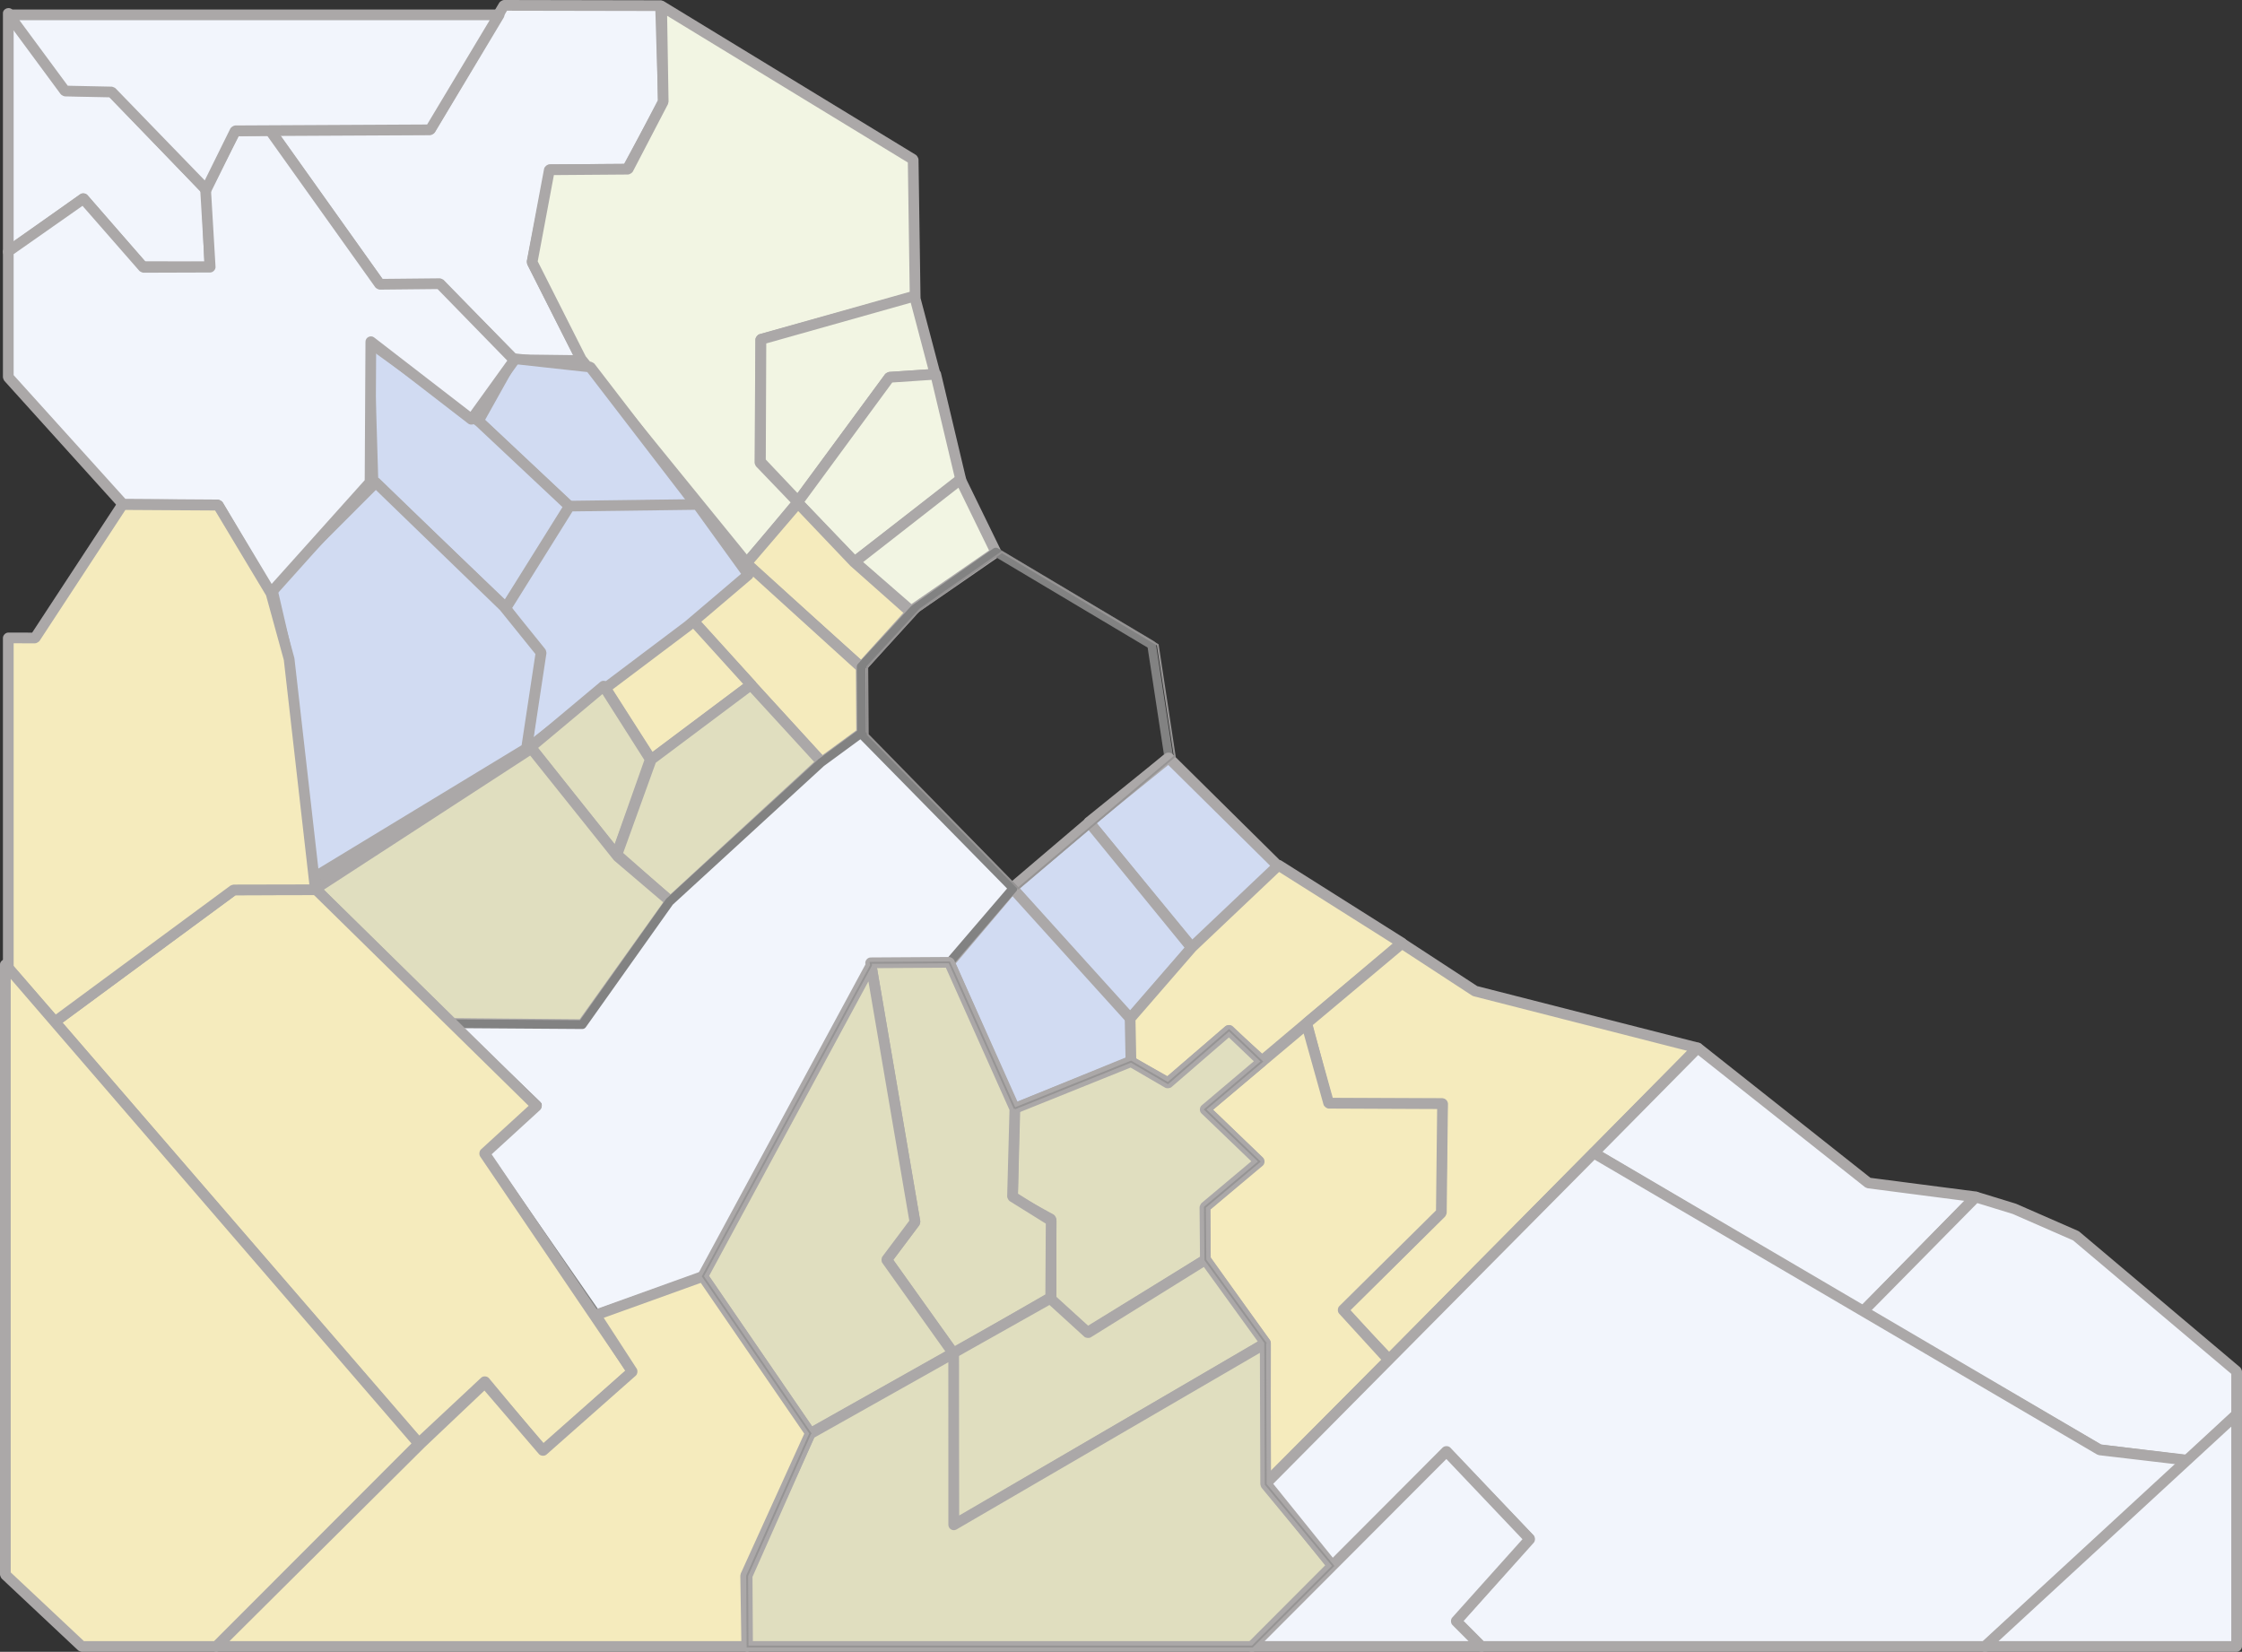 <?xml version="1.0" encoding="UTF-8"?><svg id="Capa_2" xmlns="http://www.w3.org/2000/svg" width="2000" height="1473.45" viewBox="0 0 2000 1473.45"><rect x="0" y="0" width="2000" height="1473.45" fill="#333333" stroke="none"/><defs><style>.cls-1{stroke:#969494;stroke-miterlimit:13.33;stroke-width:1.68px;}.cls-1,.cls-2{fill:none;}.cls-3{fill:#d1dbf2;}.cls-3,.cls-4,.cls-5,.cls-6,.cls-7,.cls-8{fill-rule:evenodd;}.cls-4{fill:#e0debf;}.cls-2,.cls-7{stroke:#828282;stroke-linecap:round;stroke-linejoin:round;stroke-width:7.8px;}.cls-5{fill:#f2f5e3;}.cls-9{fill:#aba8a8;}.cls-6{fill:#f5ebbd;}.cls-7,.cls-8{fill:#f2f5fc;}</style></defs><g id="svg2"><g><path id="path1584" class="cls-8" d="m240.98,116.1l142.8-.8L449.55,4.78l139.72.27,2.62,86.29-32.33,59.62-68.76.46-16.04,82.49,44.34,87.75-60.45-.75-66.36-67.29-53.18.46"/><path id="path1586" class="cls-9" d="m240.98,111.32l142.8-.8v9.56l-142.8.8v-9.56Zm146.9,6.45c-.59.99-2.95,2.31-4.11,2.31v-4.78l4.11,2.47Zm-8.22-4.93L445.44,2.31l8.22,4.93-65.77,110.52-8.22-4.93ZM445.44,2.31C446.04,1.31,448.38,0,449.55,0v4.78l-4.11-2.47ZM449.55,0l139.72.27v9.56l-139.72-.27V0Zm139.72.27c2.31,0,4.71,2.32,4.78,4.63l-4.78.15V.27Zm4.78,4.63l2.62,86.29-9.56.3-2.62-86.29,9.56-.3Zm2.62,86.29c0,.32-.41,2.16-.56,2.45l-4.22-2.3,4.78-.15Zm-.56,2.45l-32.33,59.62-8.44-4.59,32.33-59.62,8.44,4.59Zm-32.33,59.62c-.59,1.09-2.98,2.48-4.22,2.48v-4.78l4.22,2.3Zm-4.22,2.48l-68.76.46v-9.56l68.76-.46v9.56Zm-73.48-5.22c.36-1.88,2.8-3.87,4.72-3.88v4.78l-4.72-.9Zm9.45,1.79l-16.04,82.49-9.45-1.79,16.04-82.49,9.45,1.79Zm-25.04,83.74c-.23-.45-.54-2.55-.45-3.04l4.72.9-4.28,2.15Zm8.55-4.3l44.34,87.75-8.55,4.3-44.34-87.75,8.55-4.3Zm44.34,87.75c1.58,3.12-.82,6.97-4.31,6.93l.04-4.78,4.28-2.15h0Zm-4.31,6.93l-60.45-.75.08-9.56,60.45.75-.08,9.56h0Zm-60.45-.75c-.69,0-2.9-.93-3.38-1.42l3.42-3.36-.04,4.78h0Zm-3.38-1.42l-66.36-67.29,6.84-6.72,66.36,67.29-6.84,6.72Zm-62.98-75.43c.72,0,2.95.9,3.46,1.42l-3.42,3.36-.04-4.78h0Zm.08,9.56l-53.18.46-.08-9.56,53.18-.46.08,9.56h0Zm-53.18.46c-1.02,0-3.37-1.18-3.96-2.02l3.92-2.76.04,4.78h0Zm-3.96-2.02l-98.12-137.98,7.84-5.53,98.12,137.98-7.84,5.53Zm-98.12-137.98c-2.18-3.06.15-7.52,3.92-7.54v4.78"/><path id="path1588" class="cls-5" d="m590.2,5.48l224.39,136.78,1.77,122.25-137.74,38.3-.72,109.91,33.78,35.19-45.35,54.44-147.92-181.94-43.76-86.6,15.44-82.38,70.15-.53,31.38-60.27"/><path id="path1590" class="cls-9" d="m592.68,1.41l224.39,136.78-4.97,8.14L587.71,9.55l4.97-8.14Zm224.39,136.78c.95.58,2.28,2.92,2.3,4.03l-4.78.04,2.48-4.07h0Zm2.3,4.03l1.77,122.25-9.56.08-1.77-122.25,9.56-.08h0Zm1.77,122.25c.02,1.78-1.81,4.17-3.53,4.65l-1.25-4.61,4.78-.04h0Zm-3.53,4.65l-137.74,38.3-2.5-9.22,137.74-38.3,2.5,9.22Zm-143.77,33.69c0-1.73,1.86-4.15,3.53-4.61l1.25,4.61h-4.78Zm9.56,0l-.72,109.91h-9.56l.72-109.91h9.56Zm-8.95,113.21c-.47-.49-1.33-2.63-1.33-3.31h4.78l-3.45,3.31Zm6.91-6.61l33.78,35.19-6.91,6.61-33.78-35.19,6.91-6.61Zm33.78,35.19c1.47,1.53,1.56,4.74.21,6.37l-3.66-3.06,3.45-3.31Zm.21,6.37l-45.35,54.44-7.32-6.13,45.35-54.44,7.32,6.13Zm-45.35,54.44c-1.82,2.19-5.58,2.15-7.38-.05l3.72-3.01,3.66,3.06h0Zm-7.38-.06l-147.92-181.94,7.43-6.01,147.92,181.94-7.43,6.01Zm-147.92-181.94s-.54-.81-.56-.86l4.28-2.15-3.72,3.01Zm-.56-.86l-43.76-86.6,8.55-4.3,43.76,86.6-8.55,4.3Zm-43.76-86.6c-.22-.44-.54-2.56-.45-3.04l4.72.9-4.28,2.15Zm-.45-3.04l15.44-82.38,9.45,1.79-15.44,82.38-9.45-1.79Zm15.44-82.38c.36-1.9,2.78-3.87,4.72-3.88v4.78l-4.72-.9Zm4.72-3.88l70.15-.53v9.56l-70.15.53v-9.56Zm74.42,6.45c-.59,1.12-3,2.57-4.28,2.58v-4.78l4.28,2.2Zm-8.55-4.41l31.38-60.27,8.55,4.41-31.38,60.27-8.55-4.41Zm40.43-58.1c0,.29-.37,1.99-.5,2.24l-4.28-2.2,4.78-.04h0Zm-9.56.08l-1.41-85.14,9.56-.08,1.41,85.14-9.56.08Zm-1.41-85.14c-.06-3.66,4.13-6.01,7.26-4.11l-2.48,4.07"/><path id="path1592" class="cls-5" d="m815.79,264.12l18.39,69.67-40.76,2.77-81.62,110.7-33.47-35.37.45-109.15"/><path id="path1594" class="cls-9" d="m820.4,262.92l18.39,69.67-9.22,2.39-18.39-69.67,9.22-2.39Zm18.39,69.67c.72,2.75-1.49,5.78-4.31,5.97l-.3-4.78,4.61-1.19Zm-4.31,5.97l-40.76,2.77-.6-9.56,40.76-2.77.6,9.56Zm-44.92-4.82c.5-.68,2.73-1.92,3.57-1.98l.3,4.78-3.86-2.8Zm7.73,5.6l-81.62,110.7-7.73-5.6,81.62-110.7,7.73,5.6Zm-81.62,110.7c-1.68,2.28-5.43,2.54-7.36.5l3.49-3.31,3.86,2.8Zm-7.36.5l-33.47-35.37,6.98-6.61,33.47,35.37-6.98,6.61Zm-33.47-35.37c-.45-.48-1.29-2.64-1.29-3.31h4.78l-3.49,3.31Zm-1.29-3.31l.45-109.15h9.56l-.45,109.15h-9.56Zm.45-109.15c0-1.74,1.81-4.14,3.47-4.61l1.31,4.61h-4.78Zm3.47-4.61l137.01-38.62,2.62,9.22-137.01,38.62-2.62-9.22Zm137.01-38.62c2.33-.66,5.3,1.06,5.92,3.42l-4.61,1.2"/><path id="path1596" class="cls-5" d="m834.7,333.79l22.41,94.22-94.74,73.13-50.91-53.02,81.97-111.56"/><path id="path1598" class="cls-9" d="m839.37,332.69l22.41,94.22-9.34,2.21-22.41-94.22,9.34-2.21Zm22.41,94.22c.32,1.37-.64,4.05-1.76,4.91l-2.91-3.81,4.67-1.1Zm-1.76,4.91l-94.74,73.13-5.82-7.62,94.74-73.13,5.82,7.62Zm-94.74,73.13c-1.69,1.3-4.89,1.04-6.37-.5l3.45-3.31,2.91,3.81Zm-6.37-.5l-50.91-53.02,6.91-6.61,50.91,53.02-6.91,6.61Zm-50.91-53.02c-1.37-1.43-1.58-4.51-.41-6.11l3.86,2.8-3.45,3.31Zm-.41-6.11l81.97-111.56,7.73,5.6-81.97,111.56-7.73-5.6Zm81.97-111.56c.5-.69,2.72-1.92,3.57-1.98l.3,4.78-3.86-2.8Zm3.57-1.98l41.28-2.77.6,9.56-41.28,2.77-.6-9.56Zm41.28-2.77c1.99-.13,4.51,1.74,4.97,3.68l-4.67,1.1"/><path id="path1600" class="cls-5" d="m856.72,427.62l31.7,64.99-75.73,52.29-50.22-43.71"/><path id="path1602" class="cls-9" d="m861.03,425.51l31.7,64.99-8.63,4.22-31.7-64.99,8.63-4.22Zm31.7,64.99c.89,1.83.07,4.91-1.61,6.07l-2.71-3.96,4.31-2.11Zm-1.61,6.07l-75.73,52.29-5.41-7.92,75.73-52.29,5.41,7.92Zm-75.73,52.29c-1.48,1.03-4.5.85-5.86-.34l3.15-3.62,2.71,3.96Zm-5.86-.34l-50.22-43.71,6.31-7.25,50.22,43.71-6.31,7.25Zm-50.22-43.71c-2.15-1.87-2.05-5.64.21-7.4l2.95,3.77-3.16,3.62Zm.21-7.4l94.26-73.57,5.9,7.54-94.26,73.57-5.9-7.54Zm94.26-73.57c2.28-1.78,6-.93,7.26,1.66l-4.31,2.11"/><path id="path1604" class="cls-6" d="m665.45,502.86l102.93,92.31,44.3-48.9-51.14-45.34-49.71-52.23"/><path id="path1606" class="cls-9" d="m668.66,499.3l102.93,92.31-6.43,7.13-102.93-92.31,6.43-7.13Zm103.29,99.09c-1.6,1.77-5,1.95-6.78.35l3.21-3.57,3.57,3.21Zm-7.13-6.43l44.3-48.9,7.13,6.43-44.3,48.9-7.13-6.43Zm51.06-49.29c1.81,1.61,2.01,5.02.37,6.82l-3.57-3.21,3.19-3.6Zm-6.39,7.21l-51.14-45.34,6.39-7.21,51.14,45.34-6.39,7.21Zm-51.14-45.34s-.26-.29-.26-.3l3.45-3.31-3.19,3.6Zm-.26-.3l-49.71-52.23,6.91-6.61,49.71,52.23-6.91,6.61Zm-49.92-58.65c1.71-2,5.29-2.1,7.11-.19l-3.45,3.31-3.66-3.12Zm7.32,6.24l-46.39,54.15-7.32-6.24,46.39-54.15,7.32,6.24Zm-53.26,54.6c-1.75-1.57-1.97-4.9-.45-6.68l3.66,3.12"/><path id="path1608" class="cls-6" d="m614.44,550.05l118.44,130.06,35.77-26.21-.38-58.55-102.6-93.11"/><path id="path1610" class="cls-9" d="m618,546.83l118.44,130.06-7.13,6.43-118.44-130.06,7.13-6.43Zm117.67,137.14c-1.73,1.27-4.93.92-6.37-.65l3.57-3.21,2.8,3.86Zm-5.6-7.73l35.77-26.21,5.6,7.73-35.77,26.21-5.6-7.73Zm43.36-22.35c0,.99-1.18,3.28-1.98,3.86l-2.8-3.86h4.78Zm-9.56,0l-.38-58.55h9.56l.38,58.55h-9.56Zm7.61-62.12c.57.52,1.56,2.79,1.57,3.57h-4.78l3.21-3.57Zm-6.43,7.13l-102.6-93.11,6.43-7.13,102.6,93.11-6.43,7.13Zm-102.66-100.19c1.61-1.5,4.85-1.53,6.48-.05l-3.21,3.57-3.27-3.51h0Zm6.54,7.02l-51.23,47.81-6.54-7.02,51.23-47.81,6.54,7.02Zm-58.06,47.52c-1.59-1.75-1.43-5.11.3-6.72l3.27,3.51"/><path id="path1612" class="cls-6" d="m538.65,611.64l42.28,66.09,89.18-66.87-54.81-60.53"/><path id="path1614" class="cls-9" d="m542.7,609.07l42.28,66.09-8.11,5.15-42.27-66.09,8.1-5.15Zm41.08,72.47c-2.06,1.55-5.53.92-6.91-1.23l4.05-2.58,2.86,3.81Zm-5.71-7.62l89.17-66.87,5.71,7.62-89.18,66.87-5.71-7.62Zm95.6-66.27c1.75,1.93,1.39,5.45-.71,7.02l-2.86-3.81,3.57-3.21Zm-7.13,6.43l-54.81-60.53,7.13-6.43,54.81,60.53-7.13,6.43Zm-54.24-67.49c1.76-1.41,5.04-1.13,6.55.54l-3.57,3.21-2.99-3.75Zm5.98,7.51l-76.63,61.31-5.98-7.51,76.63-61.31,5.98,7.51Zm-83.67,60.13c-1.16-1.81-.61-4.99,1.06-6.33l2.99,3.75"/><path id="path1616" class="cls-3" d="m426.67,375.63l31.17-55.78,68.65,7.53,94.39,122.87-112.61,2.15"/><path id="path1618" class="cls-9" d="m422.47,373.37l31.17-55.78,8.4,4.52-31.17,55.78-8.4-4.52Zm31.17-55.78c.71-1.26,3.26-2.63,4.7-2.47l-.5,4.73-4.2-2.26Zm4.7-2.47l68.65,7.53-1.01,9.46-68.65-7.53,1.01-9.46Zm68.65,7.53c.73.08,2.87,1.24,3.32,1.82l-3.82,2.91.5-4.73Zm3.32,1.82l94.39,122.87-7.64,5.81-94.39-122.87,7.64-5.81Zm94.39,122.87c2.3,3,.08,7.58-3.74,7.65l-.08-4.75,3.82-2.91h0Zm-3.74,7.65l-112.61,2.15-.15-9.5,112.61-2.15.15,9.5Zm-112.61,2.15c-.68,0-2.88-.84-3.37-1.3l3.3-3.44.08,4.75h0Zm-3.37-1.3l-81.6-76.77,6.6-6.89,81.6,76.77-6.6,6.89Zm-81.6-76.77c-1.31-1.24-1.78-4.13-.9-5.71l4.2,2.26"/><path id="path1620" class="cls-3" d="m332.65,428.65l-3.71-123.84,98.63,71.33,81.73,76.71-57.84,89.43"/><path id="path1622" class="cls-9" d="m327.86,428.78l-3.71-123.84,9.58-.26,3.71,123.84-9.58.26Zm-3.71-123.84c-.12-3.84,4.51-6.22,7.63-3.96l-2.85,3.83-4.79.13Zm7.63-3.96l98.63,71.33-5.69,7.66-98.63-71.33,5.69-7.66Zm98.63,71.33s.44.37.45.39l-3.3,3.44,2.85-3.83Zm.45.39l81.74,76.71-6.6,6.89-81.73-76.71,6.6-6.89Zm81.74,76.71c1.43,1.34,1.78,4.39.72,6.03l-4.02-2.59,3.3-3.45Zm.72,6.03l-57.84,89.43-8.04-5.18,57.84-89.43,8.04,5.18Zm-57.84,89.43c-1.54,2.38-5.27,2.82-7.32.86l3.3-3.45,4.02,2.59Zm-7.32.86l-118.81-113.64,6.6-6.89,118.81,113.64-6.6,6.89Zm-118.81-113.64c-.5-.47-1.47-2.63-1.49-3.31l4.79-.13"/><path id="path1624" class="cls-3" d="m451.05,542.62l56.93-91.15,114.33-1.48,45.24,62.66-53.41,45.4-78.16,58.85-66.59,51.82,11.88-85.33"/><path id="path1626" class="cls-9" d="m446.95,540.1l56.93-91.15,8.19,5.03-56.93,91.15-8.19-5.03Zm56.93-91.15c.58-.92,2.98-2.22,4.08-2.23l.02,4.75-4.1-2.52h0Zm4.08-2.23l114.33-1.48.04,9.49-114.33,1.48-.04-9.49Zm114.33-1.48c1.01,0,3.34,1.18,3.93,1.99l-3.91,2.76-.02-4.75h0Zm3.93,1.99l45.24,62.66-7.82,5.51-45.24-62.66,7.82-5.51Zm45.24,62.66c1.28,1.78.87,4.94-.8,6.37l-3.1-3.61,3.91-2.76Zm-.8,6.37l-53.41,45.4-6.21-7.23,53.41-45.4,6.21,7.23Zm-53.41,45.4l-.23.18-2.87-3.79,3.1,3.61Zm-.23.18l-78.16,58.85-5.75-7.58,78.16-58.85,5.75,7.58Zm-84.03,51.33l.11-.05,2.87,3.79-2.99-3.74h0Zm5.98,7.47l-66.59,51.82-5.98-7.47,66.59-51.82,5.98,7.47Zm-66.59,51.82c-3.25,2.53-8.31-.32-7.75-4.38l4.76.65,2.99,3.74Zm-7.75-4.38l11.88-85.33,9.52,1.29-11.88,85.33-9.52-1.3Zm20.48-87.51c.41.55,1.01,2.8.92,3.48l-4.76-.65,3.84-2.83Zm-7.68,5.67l-30.22-40.77,7.68-5.67,30.22,40.77-7.68,5.67Zm-30.22-40.77c-.91-1.22-1.06-4.07-.26-5.35l4.1,2.52"/><path id="path1628" class="cls-3" d="m273.02,787.04l-17.47-206.05-13.33-57.49,93.02-93.11,114.48,110.82,32.97,40.87-12.96,85.59"/><path id="path1630" class="cls-9" d="m268.22,787.41l-17.47-206.05,9.59-.74,17.47,206.05-9.59.74Zm-8.01-207.48s.13.67.13.69l-4.8.37,4.67-1.06Zm-9.34,2.12l-13.33-57.49,9.34-2.12,13.33,57.49-9.34,2.12Zm-13.33-57.49c-.25-1.09.46-3.59,1.26-4.39l3.41,3.33-4.67,1.06Zm1.26-4.39l93.02-93.11,6.83,6.65-93.02,93.11-6.83-6.65Zm93.02-93.11c1.65-1.66,5.08-1.69,6.77-.06l-3.35,3.39-3.41-3.33h0Zm6.77-.06l114.48,110.82-6.7,6.77-114.48-110.82,6.7-6.77Zm114.48,110.82s.4.41.42.42l-3.77,2.96,3.35-3.39Zm.42.42l32.97,40.87-7.53,5.93-32.97-40.87,7.54-5.93Zm32.97,40.87c.49.6,1.11,2.9.99,3.67l-4.76-.7,3.77-2.96Zm.99,3.67l-12.96,85.59-9.52-1.41,12.96-85.59,9.52,1.4Zm-12.96,85.59c-.13.85-1.52,2.92-2.25,3.37l-2.51-4.07,4.76.7Zm-2.25,3.37l-196.72,119.37-5.02-8.14,196.72-119.37,5.02,8.14Zm-196.72,119.37c-2.97,1.8-7.01-.26-7.3-3.7l4.8-.37"/><path id="path1632" class="cls-4" d="m473.4,666.46l76.47,96.43,30.27-85.54-41.57-65.4"/><path id="path1634" class="cls-9" d="m477.17,663.51l76.47,96.43-7.54,5.9-76.47-96.43,7.54-5.9Zm77.21,100.99c-1.22,3.45-6.01,4.22-8.29,1.34l3.77-2.95,4.52,1.61Zm-9.04-3.21l30.27-85.55,9.04,3.21-30.27,85.54-9.04-3.21Zm38.86-86.5c.49.78.76,3.3.45,4.17l-4.52-1.61,4.07-2.56Zm-8.14,5.12l-41.57-65.4,8.14-5.12,41.57,65.4-8.14,5.12Zm-40.56-71.62c2.08-1.74,5.69-1.17,7.13,1.1l-4.07,2.56-3.06-3.66Zm6.12,7.32l-65.16,54.51-6.13-7.32,65.17-54.51,6.12,7.32Zm-72,53.8c-1.44-1.82-1.08-5.12.71-6.61l3.06,3.66"/><path id="path1636" class="cls-4" d="m598.03,804.28l-47.74-41.99,30.63-84.8,88.92-66.61,63.23,68.99"/><path id="path1638" class="cls-9" d="m594.87,807.91l-47.74-41.99,6.31-7.25,47.74,41.99-6.31,7.25Zm-47.74-41.99c-1.14-1-1.88-3.8-1.36-5.23l4.52,1.61-3.16,3.62Zm-1.36-5.23l30.63-84.8,9.04,3.21-30.63,84.8-9.04-3.21Zm30.63-84.8c.13-.36,1.35-1.97,1.66-2.2l2.86,3.81-4.52-1.61Zm1.66-2.2l88.92-66.61,5.71,7.62-88.92,66.61-5.71-7.62Zm88.92-66.61c1.73-1.3,4.96-1.02,6.41.56l-3.55,3.25-2.86-3.81Zm6.41.56l63.23,68.99-7.1,6.5-63.23-68.99,7.1-6.5Zm63.23,68.99c1.62,1.76,1.48,5.14-.28,6.76l-3.27-3.51,3.55-3.25Zm-.28,6.76l-135.04,124.41-6.54-7.02,135.04-124.41,6.54,7.02Zm-135.04,124.41c-1.58,1.46-4.81,1.53-6.42.11l3.16-3.62"/><path id="path1640" class="cls-4" d="m403.2,912.91l-121.95-120.07,192.74-125.25,77.19,96.5,46.93,39.97-78.53,109.93"/><path id="path1642" class="cls-9" d="m399.84,916.33l-121.95-120.07,6.72-6.84,121.95,120.07-6.72,6.84Zm-121.95-120.07c-2.07-2.04-1.69-5.85.75-7.43l2.61,4.01-3.36,3.42Zm.75-7.43l192.74-125.25,5.23,8.03-192.74,125.25-5.23-8.03Zm192.74-125.25c1.81-1.18,5.02-.66,6.37,1.03l-3.75,2.99-2.61-4.01Zm6.37,1.03l77.19,96.5-7.51,5.97-77.19-96.5,7.51-5.97Zm70.32,103.14s-.61-.64-.64-.67l3.75-2.99-3.12,3.66Zm6.24-7.32l46.93,39.97-6.24,7.32-46.93-39.97,6.24-7.32Zm46.93,39.97c1.67,1.42,2.08,4.64.8,6.42l-3.92-2.76,3.12-3.66Zm.8,6.42l-78.53,109.93-7.84-5.53,78.53-109.93,7.84,5.53Zm-78.53,109.93c-.59.83-2.94,2.02-3.96,2.02l.04-4.78,3.92,2.76h0Zm-3.96,2.02l-116.38-1.07.08-9.56,116.38,1.07-.08,9.56Zm-116.38-1.07c-.67,0-2.85-.89-3.32-1.36l3.36-3.42"/><path id="path1644" class="cls-2" d="m888.37,492.47l138.97,82.78,15.15,99.34-139.54,117.84-134.3-137.15-.43-60.49,47.22-51.27,72.93-51.05Z"/><path id="path1646" class="cls-3" d="m1140.18,772.55l-97.69-96.58-71.08,57.41,92.25,112.2s76.52-70.28,76.52-73.04"/><path id="path1648" class="cls-9" d="m1136.82,775.97l-97.69-96.58,6.72-6.84,97.69,96.58-6.72,6.84Zm-97.34-103.71c1.65-1.34,4.86-1.19,6.37.3l-3.36,3.42-3.01-3.72Zm6.01,7.43l-71.08,57.41-6.01-7.43,71.08-57.41,6.01,7.43Zm-77.81,56.76c-1.53-1.86-1.18-5.25.71-6.78l3.01,3.72-3.72,3.06Zm7.43-6.13l92.25,112.2-7.43,6.12-92.25-112.2,7.43-6.13Zm91.8,118.78c-1.87,1.72-5.38,1.5-6.98-.45l3.72-3.06,3.27,3.51Zm-6.54-7.02c.21-.19,75.01-68.94,75.01-69.53h9.56c0,4.93-77.81,76.35-78.03,76.55l-6.54-7.02Zm83.15-72.94c.5.5,1.42,2.71,1.42,3.42h-4.78"/><path id="path1650" class="cls-3" d="m1008.08,909.14l55.04-63.47-91.47-112.05-68.86,58.58s102.53,114.18,105.29,116.94"/><path id="path1652" class="cls-9" d="m1004.46,906.02l55.04-63.47,7.25,6.24-55.04,63.47-7.25-6.24Zm62.38-63.36c1.25,1.53,1.2,4.63-.09,6.12l-3.62-3.12,3.72-3.01Zm-7.43,6.01l-91.47-112.05,7.43-6.01,91.47,112.05-7.43,6.01Zm-90.87-118.71c1.86-1.58,5.29-1.25,6.83.65l-3.72,3.01-3.12-3.66Zm6.24,7.32l-68.86,58.58-6.24-7.32,68.86-58.58,6.24,7.32Zm-75.54,58.13c-1.65-1.83-1.43-5.28.45-6.87l3.12,3.66-3.57,3.21Zm7.13-6.43c.29.33,102.59,114.24,105.14,116.79l-6.84,6.72c-2.96-2.97-105.14-116.76-105.43-117.09l7.13-6.43Zm105.34,123.27c-1.68,1.94-5.23,2.06-7.04.24l3.42-3.36"/><path id="path1654" class="cls-3" d="m904.52,989.11l105.01-42.85-.48-36.98-105.91-117.09-56.2,66.46"/><path id="path1656" class="cls-9" d="m902.73,984.68l105.01-42.85,3.58,8.85-105.01,42.85-3.58-8.85Zm111.59-38.46c.02,1.51-1.58,3.89-2.99,4.46l-1.79-4.43,4.78-.04h0Zm-9.56.08l-.48-36.98,9.56-.08.48,36.98-9.56.08Zm7.86-40.23c.4.44,1.21,2.58,1.21,3.17l-4.78.04,3.57-3.21h0Zm-7.13,6.42l-105.91-117.09,7.13-6.43,105.91,117.09-7.13,6.43Zm-106-123.42c1.75-2.08,5.4-2.11,7.23-.1l-3.57,3.21-3.66-3.12Zm7.32,6.24l-56.2,66.46-7.32-6.24,56.2-66.46,7.32,6.24Zm-64.23,65.28c-.54-1.23-.15-4.03.71-5.06l3.66,3.12-4.37,1.94Zm8.74-3.88l57.58,130.45-8.74,3.88-57.58-130.45,8.74-3.88Zm55,136.82c-2.15.88-5.23-.36-6.16-2.48l4.37-1.94"/><path id="path1658" class="cls-7" d="m767.89,654.3l135.79,138.09-56.78,66.19-67.87.86-151.88,278.9-95.22,33.96-99.44-143.44,46.92-42.93-75.48-72.76,115.49.82,77.83-109.66,135.32-124.1,35.33-25.91Z"/><path id="path1660" class="cls-6" d="m1063.08,845.1l77.42-73.36,109.93,69.37-124.62,105.03-29.81-26.9-54.05,46.49-33.05-18.59-.76-38.7"/><path id="path1662" class="cls-9" d="m1059.77,841.65l77.42-73.36,6.61,6.91-77.42,73.36-6.61-6.91Zm77.42-73.36c1.31-1.24,4.34-1.58,5.86-.62l-2.56,4.07-3.31-3.45Zm5.86-.62l109.93,69.37-5.12,8.14-109.93-69.37,5.12-8.14Zm109.93,69.37c2.63,1.66,2.9,5.71.5,7.73l-3.06-3.66,2.56-4.07Zm.5,7.73l-124.62,105.03-6.13-7.32,124.62-105.03,6.13,7.32Zm-124.62,105.03c-1.58,1.33-4.75,1.29-6.28-.09l3.21-3.57,3.06,3.66Zm-6.28-.09l-29.81-26.9,6.43-7.13,29.81,26.9-6.43,7.13Zm-29.72-34.12c1.59-1.37,4.77-1.31,6.33.09l-3.21,3.57-3.12-3.66Zm6.24,7.32l-54.05,46.49-6.24-7.32,54.05-46.49,6.24,7.32Zm-54.05,46.49c-1.19,1.03-4.09,1.28-5.47.51l2.35-4.16,3.12,3.66Zm-5.47.51l-33.05-18.59,4.71-8.33,33.05,18.59-4.71,8.33Zm-33.05-18.59c-1.03-.58-2.4-2.9-2.43-4.07l4.78-.09-2.35,4.17Zm-2.43-4.07l-.76-38.7,9.56-.19.76,38.7-9.56.19Zm-.76-38.7c-.02-.61.75-2.75,1.16-3.21l3.62,3.12-4.78.09Zm1.16-3.21l54.95-63.33,7.25,6.24-54.95,63.33-7.25-6.24Zm54.95-63.33s.31-.33.32-.34l3.31,3.45"/><path id="path1664" class="cls-6" d="m1250.64,841.5l65.13,42.53,198.54,50.71-275.03,278.03-41.85-43.88,87.82-87.1,1.31-97.23-101.77-.06-19.11-71.8"/><path id="path1666" class="cls-9" d="m1253.25,837.48l65.13,42.53-5.23,8.03-65.13-42.53,5.23-8.03Zm61.32,51.18c-.12-.03-1.32-.55-1.42-.62l2.61-4.01-1.19,4.63Zm2.39-9.26l198.54,50.71-2.39,9.26-198.54-50.71,2.39-9.26Zm198.54,50.71c3.5.89,4.75,5.43,2.22,7.99l-3.42-3.36,1.2-4.63Zm2.22,7.99l-275.03,278.02-6.84-6.72,275.03-278.02,6.84,6.72Zm-275.03,278.02c-1.73,1.75-5.17,1.73-6.87-.05l3.45-3.31,3.42,3.36h0Zm-6.87-.06l-41.85-43.88,6.91-6.61,41.85,43.88-6.91,6.61Zm-41.85-43.88c-1.62-1.7-1.57-5.08.09-6.72l3.36,3.42-3.45,3.31Zm.09-6.72l87.82-87.1,6.72,6.84-87.82,87.1-6.72-6.84Zm95.96-83.64c0,.68-.93,2.9-1.42,3.38l-3.36-3.42,4.78.04h0Zm-9.56-.08l1.31-97.23,9.56.08-1.31,97.23-9.56-.08h0Zm6.09-101.98c2.42,0,4.81,2.4,4.78,4.82l-4.78-.04v-4.78h0Zm0,9.56l-101.77-.06v-9.56l101.77.06v9.56Zm-101.77-.06c-1.77,0-4.16-1.87-4.61-3.58l4.61-1.2v4.78Zm-4.61-3.58l-19.11-71.8,9.22-2.39,19.11,71.8-9.22,2.39Zm-19.11-71.8c-.35-1.33.5-3.98,1.55-4.85l3.06,3.66-4.61,1.2Zm1.55-4.85l84.95-71.19,6.12,7.32-84.95,71.19-6.12-7.32Zm84.95-71.19c1.3-1.09,4.26-1.28,5.68-.36l-2.61,4.01"/><path id="path1668" class="cls-6" d="m1165.55,913.47l-90.61,76.18,47.84,46.07-47.84,40.75.34,46.69,53.65,75.15-.17,125.26,110.18-110.35-40.84-44.71,87.66-86.73,1.09-97.26-101.57-.44"/><path id="path1670" class="cls-9" d="m1168.61,917.13l-90.61,76.18-6.13-7.32,90.61-76.18,6.12,7.32Zm-96.98,75.98c-1.9-1.83-1.78-5.41.24-7.11l3.06,3.66-3.31,3.45Zm6.61-6.91l47.84,46.07-6.61,6.91-47.84-46.07,6.61-6.91Zm47.84,46.07c1.9,1.83,1.81,5.41-.19,7.11l-3.12-3.66,3.31-3.45Zm-.19,7.11l-47.84,40.75-6.24-7.32,47.84-40.75,6.24,7.32Zm-55.73,37.09c0-.86,1.01-3.11,1.66-3.66l3.12,3.66h-4.78Zm9.56,0l.34,46.69h-9.56l-.34-46.69h9.56Zm-8.36,49.45c-.25-.35-.86-2.33-.86-2.76h4.78l-3.92,2.76Zm7.84-5.53l53.65,75.15-7.84,5.53-53.65-75.15,7.84-5.53Zm53.65,75.15c.26.36.86,2.32.86,2.76h-4.78l3.92-2.76Zm.86,2.76l-.17,125.26h-9.56l.17-125.26h9.56Zm-1.53,128.62c-2.88,2.89-8.2.73-8.2-3.36h4.78l3.42,3.36Zm-6.84-6.72l110.18-110.35,6.84,6.72-110.18,110.35-6.84-6.72Zm117.17-110.21c1.54,1.69,1.47,4.95-.15,6.57l-3.42-3.36,3.57-3.21Zm-7.13,6.43l-40.84-44.71,7.13-6.43,40.84,44.71-7.13,6.43Zm-40.84-44.71c-1.55-1.7-1.43-5.01.21-6.63l3.36,3.42-3.57,3.21Zm.21-6.63l87.66-86.73,6.72,6.84-87.66,86.73-6.72-6.84Zm95.8-83.27c0,.69-.93,2.9-1.42,3.38l-3.36-3.42,4.78.04h0Zm-9.56-.08l1.09-97.26,9.56.08-1.09,97.26-9.56-.08h0Zm5.87-102c2.4,0,4.81,2.42,4.78,4.82l-4.78-.04v-4.78h0Zm0,9.56l-101.57-.44v-9.56l101.57.44v9.56Zm-101.57-.44c-1.73,0-4.15-1.86-4.61-3.53l4.61-1.25v4.78Zm-4.61-3.53l-19.74-70.61,9.22-2.5,19.74,70.61-9.22,2.5Zm-18.19-75.52c2.58-2.17,6.77-.84,7.67,2.41l-4.61,1.25"/><path id="path1672" class="cls-8" d="m7.39,11.8l50.98,68.93,41.22.83,84.71,88.17,2.86,68.21-59.99-.09-52.81-60.8L7.39,224.7"/><path id="path1674" class="cls-9" d="m11.24,8.96l50.98,68.93-7.69,5.67L3.55,14.64l7.69-5.67Zm47.06,76.54c-.93-.02-3.22-1.2-3.77-1.94l3.85-2.84-.08,4.78h0Zm.15-9.56l41.22.83-.15,9.56-41.22-.83.15-9.56Zm41.22.83c.7.02,2.9.97,3.38,1.47l-3.45,3.31.08-4.78h0Zm3.38,1.47l84.71,88.17-6.91,6.61-84.71-88.17,6.91-6.61Zm84.71,88.17c.41.43,1.3,2.54,1.33,3.14l-4.78.17,3.45-3.31Zm1.33,3.14l2.86,68.21-9.56.34-2.86-68.21,9.56-.34Zm2.86,68.21c.1,2.49-2.29,4.95-4.78,4.95v-4.78l4.78-.17Zm-4.78,4.95l-59.99-.09v-9.56l59.99.09v9.56Zm-59.99-.09c-.81,0-3.07-1.04-3.6-1.66l3.6-3.12v4.78Zm-3.6-1.66l-52.81-60.8,7.21-6.24,52.81,60.8-7.21,6.24Zm-51.97-67.82c1.75-1.25,4.95-.84,6.37.78l-3.6,3.12-2.76-3.9Zm5.53,7.8L10.16,228.61l-5.53-7.8,66.97-47.65,5.53,7.8ZM10.16,228.61c-3.07,2.19-7.54-.13-7.54-3.9h4.78l2.76,3.9Zm-7.54-3.9V11.8h9.56v212.9H2.61ZM2.61,11.8c0-4.31,6.06-6.3,8.63-2.84l-3.85,2.84"/><path id="path1676" class="cls-8" d="m240.82,116.31l97.91,137.26,53.6-.54,66.44,68.15-38.12,52.9-89.82-69.33-.71,125.39-89.09,99.36-46.6-79.13-84.7-.58L7.39,336.47v-112.23l66.99-46.98,53.55,61.23,59.57-.19-4.14-70,26.6-51.56"/><path id="path1678" class="cls-9" d="m244.72,113.55l97.91,137.26-7.8,5.53-97.91-137.26,7.8-5.53Zm94.02,144.81c-1.02,0-3.33-1.18-3.92-2.02l3.9-2.76.02,4.78h0Zm-.04-9.56l53.6-.54.03,9.56-53.6.54-.04-9.56h0Zm53.6-.54c.74,0,2.94.93,3.45,1.46l-3.44,3.32-.02-4.78h0Zm3.45,1.46l66.44,68.15-6.87,6.65-66.44-68.15,6.87-6.65Zm66.44,68.15c1.38,1.41,1.6,4.5.45,6.11l-3.89-2.78,3.44-3.32Zm.45,6.11l-38.12,52.9-7.77-5.56,38.12-52.9,7.77,5.56Zm-38.12,52.9c-1.44,2-4.85,2.51-6.8,1.01l2.91-3.79,3.88,2.78Zm-6.8,1.01l-89.82-69.33,5.82-7.58,89.82,69.33-5.82,7.58Zm-91.69-73.12c.02-3.84,4.65-6.13,7.69-3.79l-2.91,3.79h-4.78Zm9.56,0l-.7,125.39h-9.56l.7-125.39h9.56Zm-.7,125.39c0,.6-.81,2.75-1.21,3.19l-3.57-3.19h4.78Zm-1.21,3.19l-89.09,99.36-7.13-6.39,89.1-99.36,7.13,6.39Zm-89.09,99.36c-2.08,2.32-6.11,1.9-7.69-.78l4.13-2.41,3.57,3.19Zm-7.69-.78l-46.6-79.13,8.25-4.82,46.6,79.13-8.25,4.82Zm-42.48-86.32c1.16,0,3.54,1.37,4.13,2.37l-4.13,2.41v-4.78Zm0,9.56l-84.7-.58v-9.56l84.7.58v9.56Zm-84.7-.58c-.77,0-3.03-.99-3.55-1.57l3.55-3.21v4.78Zm-3.55-1.57L3.84,339.68l7.1-6.42,102.33,113.32-7.1,6.42ZM3.84,339.68c-.41-.46-1.23-2.59-1.23-3.21h4.78l-3.55,3.21Zm-1.23-3.21v-112.23h9.56v112.23H2.61Zm0-112.23c0-1.01,1.22-3.32,2.05-3.9l2.73,3.9H2.61Zm2.05-3.9l66.99-46.98,5.45,7.8L10.12,228.14l-5.45-7.8Zm66.99-46.98c1.74-1.22,4.91-.83,6.31.76l-3.58,3.14-2.73-3.9Zm6.31.76l53.55,61.23-7.17,6.28-53.55-61.23,7.17-6.28Zm49.96,69.15c-.82,0-3.04-1.02-3.58-1.64l3.58-3.14v4.78Zm0-9.56l59.57-.19v9.56l-59.57.19v-9.56Zm64.35,4.3c.15,2.52-2.26,5.05-4.78,5.06v-4.78l4.78-.28Zm-9.56.56l-4.14-70,9.56-.56,4.14,70-9.56.56Zm-4.14-70c-.02-.33.37-2.15.52-2.45l4.26,2.17-4.78.28Zm.52-2.45l26.6-51.56,8.52,4.33-26.6,51.56-8.52-4.33Zm26.6-51.56c.58-1.12,2.96-2.6,4.22-2.61l.04,4.78-4.26-2.17h0Zm4.22-2.61l30.85-.42.08,9.56-30.85.42-.08-9.56Zm30.85-.42c1.03-.02,3.34,1.18,3.94,2.02l-3.9,2.76"/><path id="path1680" class="cls-8" d="m445.24,13.27l-61.5,102.55-173.92.88-25.89,52.43-84.34-87.05-41.58-.87L7.87,13.27"/><path id="path1682" class="cls-9" d="m449.35,15.71l-61.5,102.55-8.22-4.89,61.5-102.55,8.22,4.89Zm-61.5,102.55c-.59.98-2.96,2.33-4.11,2.33v-4.78l4.11,2.45Zm-4.11,2.33l-173.92.88v-9.56l173.92-.88v9.56Zm-178.21-6.01c.58-1.18,2.98-2.66,4.3-2.67v4.78l-4.3-2.11Zm8.59,4.22l-25.89,52.43-8.59-4.22,25.89-52.43,8.59,4.22Zm-25.89,52.43c-1.41,2.86-5.51,3.51-7.73,1.21l3.44-3.32,4.3,2.11Zm-7.73,1.21l-84.34-87.05,6.87-6.65,84.34,87.05-6.87,6.65Zm-80.83-95.15c.69.02,2.88.96,3.36,1.46l-3.44,3.32.08-4.78h0Zm-.15,9.56l-41.58-.87.15-9.56,41.58.87-.15,9.56Zm-41.58-.87c-.93-.02-3.22-1.2-3.77-1.94l3.85-2.84-.08,4.78h0Zm-3.77-1.94L4.02,16.1l7.69-5.67,50.14,67.93-7.69,5.67ZM4.02,16.1c-2.26-3.06.04-7.62,3.85-7.62v4.78l-3.85,2.84Zm3.85-7.62h437.37v9.56H7.87v-9.56Zm437.37,0c3.62,0,5.97,4.13,4.11,7.23l-4.11-2.45"/><path id="path1684" class="cls-4" d="m904.81,988.88l104.14-41.9,32.9,19.15,54.54-47.18,29.26,27.9-50.61,42.82,48.35,46.46-48.52,40.72.39,46.99-105.44,64.76-32.2-28.88v-72.16l-34.41-18.87"/><path id="path1686" class="cls-9" d="m903.06,984.46l104.14-41.89,3.51,8.85-104.14,41.9-3.51-8.85Zm104.14-41.89c.85-.34,3.35-.16,4.15.3l-2.39,4.13-1.75-4.43Zm4.15.3l32.9,19.15-4.78,8.25-32.9-19.15,4.78-8.25Zm33.63,26.88c-1.22,1.05-4.12,1.33-5.51.52l2.39-4.13,3.12,3.6Zm-6.24-7.21l54.54-47.18,6.24,7.21-54.54,47.18-6.24-7.21Zm54.54-47.18c1.63-1.41,4.85-1.35,6.4.13l-3.29,3.47-3.12-3.6Zm6.4.13l29.26,27.9-6.57,6.95-29.26-27.9,6.57-6.95Zm29.26,27.9c1.91,1.82,1.81,5.41-.21,7.11l-3.08-3.64,3.29-3.47Zm-.21,7.11l-50.61,42.82-6.16-7.28,50.61-42.82,6.16,7.28Zm-57,42.63c-1.9-1.82-1.79-5.39.23-7.1l3.08,3.64-3.31,3.45Zm6.61-6.91l48.35,46.46-6.61,6.91-48.35-46.46,6.61-6.91Zm48.35,46.46c1.9,1.83,1.78,5.41-.24,7.11l-3.06-3.66,3.31-3.45Zm-.24,7.11l-48.52,40.72-6.13-7.32,48.52-40.72,6.13,7.32Zm-56.36,37.08c0-.86,1.05-3.12,1.72-3.68l3.06,3.66-4.78.02h0Zm9.56-.04l.39,46.99-9.56.03-.39-46.99,9.56-.04h0Zm.39,47c0,1.15-1.31,3.48-2.3,4.09l-2.48-4.07,4.78-.02h0Zm-2.3,4.09l-105.44,64.76-4.97-8.14,105.44-64.76,4.97,8.14Zm-105.44,64.76c-1.46.89-4.41.63-5.68-.5l3.19-3.57,2.48,4.07Zm-5.68-.5l-32.2-28.88,6.39-7.13,32.2,28.88-6.39,7.13Zm-32.2-28.88c-.59-.53-1.59-2.77-1.59-3.57h4.78l-3.19,3.57Zm-1.59-3.57v-72.16h9.56v72.16h-9.56Zm7.07-76.35c1.09.59,2.48,2.95,2.48,4.18h-4.78l2.3-4.18Zm-4.59,8.37l-34.41-18.87,4.59-8.37,34.41,18.87-4.59,8.37Zm-34.41-18.87c-1.12-.61-2.51-2.98-2.48-4.26l4.78.08-2.3,4.18h0Zm-2.48-4.26l1.6-79.81,9.56.15-1.6,79.81-9.56-.15Zm1.6-79.81c.03-1.45,1.68-3.81,3.03-4.35l1.75,4.43"/><path id="path1688" class="cls-4" d="m776.65,858.84l70.2-.43,58.48,130.76-2.1,78.2,34.48,21.48-.42,68.53-86.61,50.01-59.72-83.65,25.24-33.65"/><path id="path1690" class="cls-9" d="m776.65,854.06l70.2-.43v9.56l-70.2.43v-9.56Zm70.2-.43c1.42,0,3.77,1.54,4.35,2.84l-4.35,1.94v-4.78Zm4.35,2.84l58.48,130.76-8.7,3.89-58.48-130.76,8.7-3.88Zm58.48,130.76c.1.21.43,1.8.43,2.04l-4.78-.09,4.35-1.94Zm.43,2.04l-2.1,78.2-9.56-.19,2.1-78.2,9.56.19Zm-9.4,82.16c-1-.62-2.29-2.97-2.26-4.15l4.78.09-2.52,4.05Zm5.04-8.11l34.48,21.48-5.04,8.11-34.48-21.48,5.04-8.11Zm34.48,21.48c.97.6,2.26,2.92,2.26,4.05h-4.78l2.52-4.05Zm2.26,4.05l-.42,68.53h-9.56l.42-68.53h9.56Zm-.42,68.53c0,1.18-1.37,3.54-2.39,4.13l-2.39-4.13h4.78Zm-2.39,4.13l-86.61,50.01-4.78-8.25,86.61-50.01,4.78,8.25Zm-86.61,50.01c-1.87,1.08-5.04.39-6.29-1.36l3.9-2.76,2.39,4.13Zm-6.29-1.36l-59.72-83.65,7.8-5.53,59.72,83.65-7.8,5.53Zm-59.72-83.65c-.97-1.35-.92-4.29.08-5.62l3.83,2.86-3.9,2.76h0Zm.08-5.62l25.24-33.66,7.65,5.71-25.24,33.65-7.65-5.71Zm33.79-31.6c.12.73-.45,3.06-.9,3.66l-3.83-2.86,4.72-.8Zm-9.45,1.6l-39.54-231.25,9.45-1.6,39.54,231.25-9.45,1.6Zm-39.54-231.25c-.47-2.74,1.94-5.57,4.72-5.58v4.78"/><path id="path1692" class="cls-4" d="m722.92,1278.66l127.32-71.69-59.28-83.22,25.23-33.65-39.11-229.15-150.11,277.52"/><path id="path1694" class="cls-9" d="m720.59,1274.49l127.32-71.69,4.67,8.33-127.32,71.69-4.67-8.33Zm133.55-70.29c1.53,2.15.73,5.63-1.57,6.93l-2.33-4.16,3.9-2.76Zm-7.8,5.53l-59.28-83.22,7.8-5.53,59.28,83.22-7.8,5.53Zm-59.28-83.22c-.96-1.35-.92-4.29.08-5.62l3.83,2.86-3.9,2.76h0Zm.08-5.62l25.23-33.66,7.65,5.71-25.23,33.65-7.65-5.71Zm33.78-31.6c.12.73-.45,3.06-.9,3.66l-3.83-2.86,4.72-.8Zm-9.45,1.6l-39.11-229.15,9.45-1.6,39.11,229.15-9.45,1.6Zm-38.59-232.22c2.04-3.76,8.21-2.74,8.93,1.46l-4.72.8-4.2-2.26Zm8.4,4.52l-150.11,277.52-8.4-4.52,150.11-277.52,8.4,4.52Zm-158.25,277.95c-.73-1.06-.88-3.81-.26-4.95l4.2,2.26-3.94,2.69Zm7.88-5.38l95.96,140.21-7.88,5.38-95.96-140.21,7.88-5.38Zm94.35,147.06c-1.9,1.07-5.04.32-6.27-1.47l3.94-2.69"/><path id="path1696" class="cls-4" d="m850.62,1360.83l278.33-162.75-53.77-74.33-104.68,65.13-33.65-30.66-86.63,48.78"/><path id="path1698" class="cls-9" d="m848.21,1356.7l278.33-162.75,4.82,8.25-278.33,162.75-4.82-8.25Zm284.63-161.43c1.53,2.12.79,5.6-1.48,6.93l-2.41-4.13,3.88-2.8Zm-7.77,5.6l-53.77-74.33,7.77-5.6,53.77,74.33-7.77,5.6Zm-52.4-81.18c1.89-1.18,5.11-.55,6.41,1.25l-3.88,2.8-2.52-4.05Zm5.04,8.1l-104.68,65.13-5.04-8.1,104.68-65.13,5.04,8.1Zm-104.68,65.13c-1.47.92-4.45.65-5.73-.52l3.21-3.53,2.52,4.05Zm-5.73-.52l-33.65-30.66,6.42-7.06,33.65,30.66-6.42,7.06Zm-32.77-38.36c1.42-.8,4.33-.47,5.54.63l-3.21,3.53-2.33-4.16Zm4.67,8.33l-86.63,48.78-4.67-8.33,86.63-48.78,4.67,8.33Zm-93.74,44.62c0-1.22,1.38-3.56,2.45-4.16l2.33,4.16h-4.78Zm9.56,0l.38,153.83h-9.56l-.38-153.83h9.56Zm-1.99,157.96c-3.1,1.81-7.18-.54-7.19-4.13h4.78"/><path id="path1700" class="cls-4" d="m1189.24,1396.79l-72.04,71.89h-450.35l-.38-63.07,56.14-126.6,128.12-72.03.05,153.23,277.86-161.73.43,125.57"/><path id="path1702" class="cls-9" d="m1192.61,1400.17l-72.04,71.89-6.72-6.76,72.04-71.89,6.72,6.76Zm-72.04,71.89c-.49.49-2.67,1.4-3.36,1.4v-4.78l3.36,3.38Zm-3.36,1.4h-450.35v-9.56h450.35v9.56Zm-450.35,0c-2.38,0-4.77-2.41-4.78-4.78h4.78v4.78Zm-4.78-4.78l-.38-63.07h9.56l.38,63.07h-9.56Zm-.38-63.07c0-.21.33-1.73.41-1.92l4.37,1.92h-4.78Zm.41-1.92l56.14-126.6,8.74,3.84-56.14,126.6-8.74-3.84Zm56.14-126.6c.19-.43,1.62-2.01,2.04-2.24l2.33,4.16-4.37-1.92Zm2.04-2.24l128.12-72.03,4.67,8.33-128.12,72.03-4.67-8.33Zm128.12-72.03c3.1-1.74,7.11.61,7.11,4.16h-4.78l-2.33-4.16Zm7.11,4.16l.05,153.23h-9.56l-.05-153.23h9.56Zm-2.34,157.35c-3.1,1.81-7.17-.55-7.17-4.13h4.78l2.39,4.13Zm-4.78-8.25l277.86-161.73,4.78,8.25-277.86,161.73-4.78-8.25Zm277.86-161.73c3.1-1.8,7.16.55,7.17,4.13h-4.78l-2.39-4.13Zm7.17,4.13l.43,125.57h-9.56l-.43-125.57h9.56Zm-8.03,128.61c-.34-.42-1.1-2.5-1.1-3.04h4.78l-3.68,3.04Zm7.36-6.09l60.18,72.76-7.36,6.09-60.18-72.76,7.36-6.09Zm60.18,72.76c1.37,1.66,1.21,4.89-.32,6.42l-3.36-3.38"/><path id="path1704" class="cls-8" d="m1514.46,934.73l152.22,120.48,95.67,12.4-100.61,102.65-240.11-141.63"/><path id="path1706" class="cls-9" d="m1517.4,930.98l152.22,120.48-5.9,7.5-152.22-120.48,5.9-7.5Zm148.69,128.97c-.34-.04-2.11-.78-2.37-.99l2.95-3.75-.58,4.74Zm1.16-9.48l95.67,12.4-1.16,9.48-95.67-12.4,1.16-9.48Zm95.67,12.4c3.8.49,5.52,5.35,2.84,8.09l-3.42-3.34.58-4.74Zm2.84,8.09l-100.61,102.65-6.83-6.69,100.61-102.65,6.83,6.69Zm-100.61,102.65c-1.27,1.29-4.28,1.69-5.84.76l2.43-4.11,3.42,3.34Zm-5.84.76l-240.11-141.63,4.86-8.22,240.11,141.63-4.86,8.22Zm-240.11-141.63c-2.56-1.51-3.07-5.34-.99-7.45l3.42,3.34-2.43,4.11Zm-.99-7.45l92.83-93.9,6.83,6.69-92.83,93.9-6.83-6.69Zm92.83-93.9c1.49-1.51,4.7-1.73,6.37-.41l-2.95,3.75"/><path id="path1708" class="cls-8" d="m1762.54,1067.74l34.32,10.54,54.99,24.05,143.37,120.97v38.58l-43.52,41-79.23-9.8-210.98-122.92"/><path id="path1710" class="cls-9" d="m1763.96,1063.16l34.32,10.54-2.84,9.15-34.32-10.54,2.84-9.15Zm34.32,10.54s.47.2.49.21l-1.91,4.37,1.42-4.57Zm.49.21l54.99,24.05-3.81,8.74-54.99-24.05,3.81-8.74Zm54.99,24.05c.09.04,1.1.66,1.18.73l-3.08,3.64,1.91-4.37Zm1.18.73l143.37,120.97-6.16,7.28-143.37-120.97,6.16-7.28Zm143.37,120.97c.65.55,1.7,2.8,1.7,3.64h-4.78l3.08-3.64Zm1.7,3.64v38.58h-9.56v-38.58h9.56Zm0,38.58c0,.75-.97,2.96-1.51,3.47l-3.27-3.47h4.78Zm-1.51,3.47l-43.52,41-6.54-6.95,43.52-41,6.54,6.95Zm-43.52,41c-.63.59-2.97,1.39-3.83,1.29l.56-4.76,3.27,3.47Zm-3.83,1.29l-79.23-9.8,1.12-9.52,79.23,9.8-1.12,9.52Zm-79.23-9.8c-.19-.02-1.66-.54-1.83-.64l2.39-4.13-.56,4.76Zm-1.83-.64l-210.98-122.92,4.78-8.25,210.98,122.92-4.78,8.25Zm-210.98-122.92c-2.58-1.5-3.11-5.35-1.03-7.47l3.42,3.34-2.39,4.13Zm-1.03-7.47l101.05-102.43,6.83,6.69-101.05,102.43-6.83-6.69Zm101.05-102.43c.9-.92,3.61-1.61,4.83-1.23l-1.42,4.57"/><path id="path1712" class="cls-8" d="m1952.13,1302.58l-79.01-9.29-451.4-264.85-292.32,294.8,59.66,74.02,101.16-102,74.04,77.28-65.5,73.4,22.69,22.74h449.79"/><path id="path1714" class="cls-9" d="m1951.61,1307.35l-79.01-9.29,1.05-9.52,79.01,9.29-1.05,9.52Zm-79.01-9.29c-.2-.02-1.71-.53-1.89-.64l2.41-4.13-.52,4.76Zm-1.89-.64l-451.4-264.85,4.82-8.25,451.4,264.85-4.82,8.25Zm-452.37-272.33c1.26-1.27,4.24-1.67,5.79-.76l-2.41,4.13-3.38-3.36Zm6.76,6.72l-292.32,294.81-6.76-6.72,292.32-294.81,6.76,6.72Zm-299.43,294.43c-1.33-1.65-1.14-4.84.36-6.35l3.38,3.36-3.73,2.99Zm7.47-5.98l59.66,74.01-7.47,5.98-59.66-74.01,7.47-5.98Zm59.3,80.36c-1.87,1.88-5.45,1.68-7.11-.37l3.73-2.99,3.38,3.36Zm-6.76-6.72l101.16-102,6.76,6.72-101.16,102-6.76-6.72Zm101.16-102c1.72-1.74,5.14-1.71,6.83.06l-3.45,3.31-3.38-3.36Zm6.83.06l74.04,77.28-6.91,6.61-74.04-77.28,6.91-6.61Zm74.04,77.28c1.52,1.59,1.58,4.84.11,6.48l-3.57-3.17,3.45-3.31Zm.11,6.48l-65.5,73.4-7.13-6.35,65.5-73.4,7.13,6.35Zm-72.44,73.58c-1.59-1.59-1.68-4.86-.19-6.54l3.57,3.17-3.38,3.36Zm6.76-6.72l22.69,22.74-6.76,6.72-22.69-22.74,6.76-6.72Zm19.31,30.88c-.7,0-2.89-.92-3.38-1.42l3.38-3.36v4.78Zm0-9.56h449.79v9.56h-449.79v-9.56Zm453.02,8.29c-.46.42-2.6,1.27-3.23,1.27v-4.78l3.23,3.51Zm-6.46-7.02l180.87-166.09,6.46,7.02-180.87,166.09-6.46-7.02Zm184.63-167.34c3.91.46,5.62,5.6,2.71,8.27l-3.23-3.51"/><path id="path1716" class="cls-8" d="m1116.63,1468.67l173.71-174.06,74.31,78.28-65.64,73.23,22.49,22.56"/><path id="path1718" class="cls-9" d="m1113.25,1465.31l173.71-174.06,6.76,6.72-173.71,174.06-6.76-6.72Zm173.71-174.06c1.73-1.74,5.17-1.7,6.85.08l-3.47,3.29-3.38-3.36Zm6.85.08l74.31,78.28-6.95,6.57-74.31-78.28,6.95-6.57Zm74.31,78.28c1.51,1.6,1.56,4.84.09,6.48l-3.57-3.19,3.47-3.29Zm.09,6.48l-65.64,73.23-7.13-6.39,65.64-73.23,7.13,6.39Zm-72.59,73.39c-1.59-1.6-1.69-4.88-.19-6.55l3.57,3.19-3.38,3.36Zm6.76-6.72l22.49,22.56-6.76,6.72-22.49-22.56,6.76-6.72Zm22.49,22.56c2.88,2.89.69,8.14-3.38,8.14v-4.78l3.38-3.36Zm-3.38,8.14h-204.87v-9.56h204.87v9.56Zm-204.87,0c-4.07,0-6.26-5.26-3.38-8.14l3.38,3.36"/><path id="path1720" class="cls-8" d="m1995.22,1468.67h-224.61l224.61-207.01"/><path id="path1722" class="cls-9" d="m1995.22,1473.45h-224.61v-9.56h224.61v9.56Zm-224.61,0c-4.14,0-6.28-5.48-3.23-8.29l3.23,3.51v4.78Zm-3.23-8.29l224.61-207.01,6.46,7.02-224.61,207.01-6.46-7.02Zm224.61-207.01c2.95-2.72,8.01-.49,8.01,3.51h-4.78l-3.23-3.51Zm8.01,3.51v207.01h-9.56v-207.01h9.56Zm0,207.01c0,2.39-2.39,4.78-4.78,4.78v-4.78"/><path id="path1724" class="cls-6" d="m48.72,911.44l159.88-117.64,73.33-.3,196.64,193.04-46.3,42.35,131.91,194.57-79.78,71.36-51.89-62.39-58.86,54.97"/><path id="path1726" class="cls-9" d="m45.92,907.58l159.88-117.64,5.6,7.73-159.88,117.64-5.6-7.73Zm159.88-117.64c.37-.27,2.35-.92,2.8-.92v4.78l-2.8-3.86Zm2.8-.92l73.33-.3v9.56l-73.33.3v-9.56Zm73.33-.3c.69,0,2.87.88,3.36,1.36l-3.36,3.42v-4.78Zm3.36,1.36l196.64,193.04-6.72,6.84-196.64-193.04,6.72-6.84Zm196.64,193.04c1.81,1.77,1.75,5.26-.11,6.97l-3.25-3.55,3.36-3.42Zm-.11,6.97l-46.3,42.35-6.5-7.1,46.3-42.35,6.5,7.1Zm-53.5,41.5c-1.15-1.7-.8-4.87.71-6.26l3.25,3.55-3.96,2.71Zm7.92-5.41l131.91,194.57-7.92,5.41-131.91-194.57,7.92-5.41Zm131.91,194.57c1.17,1.72.8,4.89-.75,6.27l-3.21-3.57,3.96-2.71Zm-.75,6.27l-79.78,71.36-6.43-7.13,79.78-71.36,6.43,7.13Zm-79.78,71.36c-1.84,1.65-5.28,1.4-6.87-.5l3.66-3.06,3.21,3.57Zm-6.87-.5l-51.89-62.39,7.32-6.12,51.89,62.39-7.32,6.12Zm-51.5-68.97c1.84-1.72,5.31-1.5,6.93.45l-3.66,3.06-3.27-3.51Zm6.54,7.02l-58.86,54.97-6.54-7.02,58.86-54.97,6.54,7.02Zm-58.86,54.97c-1.81,1.69-5.27,1.49-6.89-.39l3.62-3.12,3.27,3.51Zm-6.89-.39L45.1,914.56l7.25-6.24,324.94,375.95-7.25,6.24ZM45.1,914.56c-1.68-1.94-1.25-5.46.82-6.98l2.8,3.86"/><path id="path1734" class="cls-1" d="m893.81,492.47l138.98,82.78,15.14,99.34-139.54,117.84-134.3-137.15-.43-60.49,47.21-51.27,72.93-51.05Z"/><path id="path1736" class="cls-6" d="m193.11,1468.67l182.65-181.45,56.73-53.76,51.85,60.45,79.66-70.4-32.73-50.45,95.68-34.46,95.94,139.79-57.72,127.08.99,63.19"/><path id="path1738" class="cls-9" d="m189.75,1465.3l182.65-181.45,6.72,6.76-182.65,181.45-6.72-6.76Zm182.65-181.45l.08-.1,3.29,3.47-3.36-3.38h0Zm.08-.1l56.73-53.76,6.57,6.95-56.73,53.76-6.57-6.95Zm56.73-53.76c1.81-1.72,5.28-1.53,6.91.37l-3.62,3.1-3.29-3.47Zm6.91.37l51.85,60.45-7.24,6.2-51.85-60.45,7.24-6.2Zm51.39,67.12c-1.81,1.6-5.21,1.37-6.78-.47l3.62-3.1,3.15,3.57Zm-6.31-7.13l79.66-70.4,6.31,7.13-79.66,70.4-6.31-7.13Zm86.81-69.43c1.1,1.7.68,4.82-.84,6.16l-3.16-3.57,3.99-2.6Zm-7.99,5.19l-32.73-50.45,7.99-5.19,32.73,50.45-7.99,5.19Zm-32.73-50.45c-1.59-2.46-.36-6.11,2.39-7.1l1.61,4.5-3.99,2.6Zm2.39-7.1l95.68-34.46,3.21,9-95.68,34.46-3.21-9Zm95.68-34.46c1.68-.6,4.54.34,5.55,1.81l-3.94,2.69-1.61-4.5Zm5.55,1.81l95.94,139.79-7.88,5.38-95.94-139.79,7.88-5.38Zm95.94,139.79c.65.95.89,3.6.41,4.65l-4.35-1.96,3.94-2.69Zm.41,4.65l-57.72,127.08-8.7-3.92,57.72-127.08,8.7,3.92Zm-66.85,125.16c0-.23.34-1.79.43-2l4.35,1.96-4.78.04Zm9.56-.08l.99,63.19-9.56.07-.99-63.19,9.56-.08Zm.99,63.19c.04,2.42-2.35,4.82-4.78,4.82v-4.78l4.78-.04Zm-4.78,4.82H193.11v-9.56h473.07v9.56Zm-473.07,0c-4.07,0-6.26-5.28-3.36-8.16l3.36,3.38"/><path id="path1742" class="cls-6" d="m7.39,569.03l23.88.06,78.03-119.02,85.29.53,47.2,78.64,16.12,58.68,23.42,205.75-72.95.15-159.41,117.62-41.57-47.68"/><path id="path1744" class="cls-9" d="m7.39,564.25l23.88.06v9.56l-23.88-.06v-9.56Zm27.87,7.46c-.59.91-2.91,2.17-4,2.17v-4.78l4,2.61Zm-7.99-5.23l78.03-119.02,7.99,5.23-78.03,119.02-7.99-5.23Zm78.03-119.02c.6-.91,2.91-2.17,4-2.17v4.78l-4-2.61Zm4-2.17l85.29.53v9.56l-85.29-.53v-9.56Zm85.29.53c1.14,0,3.52,1.35,4.11,2.33l-4.11,2.45v-4.78Zm4.11,2.33l47.2,78.64-8.22,4.89-47.2-78.64,8.22-4.89Zm47.2,78.64c.05.07.48,1.11.5,1.2l-4.61,1.25,4.11-2.45Zm.5,1.2l16.12,58.68-9.22,2.5-16.12-58.68,9.22-2.5Zm16.12,58.68s.15.72.15.75l-4.76.5,4.61-1.25Zm.15.75l23.42,205.75-9.52,1.01-23.42-205.75,9.52-1.01Zm23.42,205.75c.3,2.64-2.11,5.28-4.76,5.28v-4.78l4.76-.5Zm-4.76,5.28l-72.95.15v-9.56l72.95-.15v9.56Zm-75.79-8.47c.37-.27,2.38-.93,2.84-.93v4.78l-2.84-3.85Zm5.67,7.69l-159.41,117.62-5.67-7.69,159.41-117.62,5.67,7.69Zm-159.41,117.62c-1.76,1.3-4.98.94-6.42-.71l3.58-3.14,2.84,3.85Zm-6.42-.71l-41.57-47.68,7.17-6.28,41.57,47.68-7.17,6.28Zm-41.57-47.68c-.39-.44-1.2-2.55-1.2-3.14h4.78l-3.58,3.14Zm-1.2-3.14v-294.73h9.56v294.73H2.61Zm0-294.73c0-2.4,2.39-4.79,4.78-4.78v4.78"/><path id="path1746" class="cls-1" d="m905.15,988.75l103.81-41.76,32.9,19.15,54.54-47.18,29.26,27.9-50.61,42.82,48.35,46.46-48.52,40.72.39,46.99h0s53.7,74.23,53.7,74.23l-.31.39.43,125.57,60.18,72.76-72.04,71.89h-450.35l-.38-63.07,56.14-126.6.31-.34-95.96-140.21,150.06-277.42-.38-2.19,70.2-.43,58.29,130.35h0Z"/><path id="path1748" class="cls-6" d="m4.78,1404.64l68.2,64.03h119.92l180.66-180.86L4.78,860.34"/><path id="path1750" class="cls-9" d="m8.05,1401.17l68.2,64.03-6.54,6.95L1.51,1408.11l6.54-6.95Zm64.93,72.29c-.65,0-2.8-.86-3.27-1.31l3.27-3.47v4.78Zm0-9.56h119.92v9.56h-119.92v-9.56Zm123.29,8.14c-.5.49-2.68,1.42-3.38,1.42v-4.78l3.38,3.36Zm-6.76-6.72l180.66-180.86,6.76,6.72-180.66,180.86-6.76-6.72Zm187.65-180.61c1.44,1.67,1.33,4.92-.23,6.48l-3.38-3.36,3.6-3.12Zm-7.21,6.24L1.18,863.46l7.21-6.24,368.78,427.48-7.21,6.24ZM0,860.34c0-4.19,5.64-6.3,8.38-3.12l-3.6,3.12H0Zm9.56,0v544.3H0v-544.3h9.56ZM1.51,1408.11c-.55-.51-1.51-2.72-1.51-3.47h4.78"/></g></g></svg>